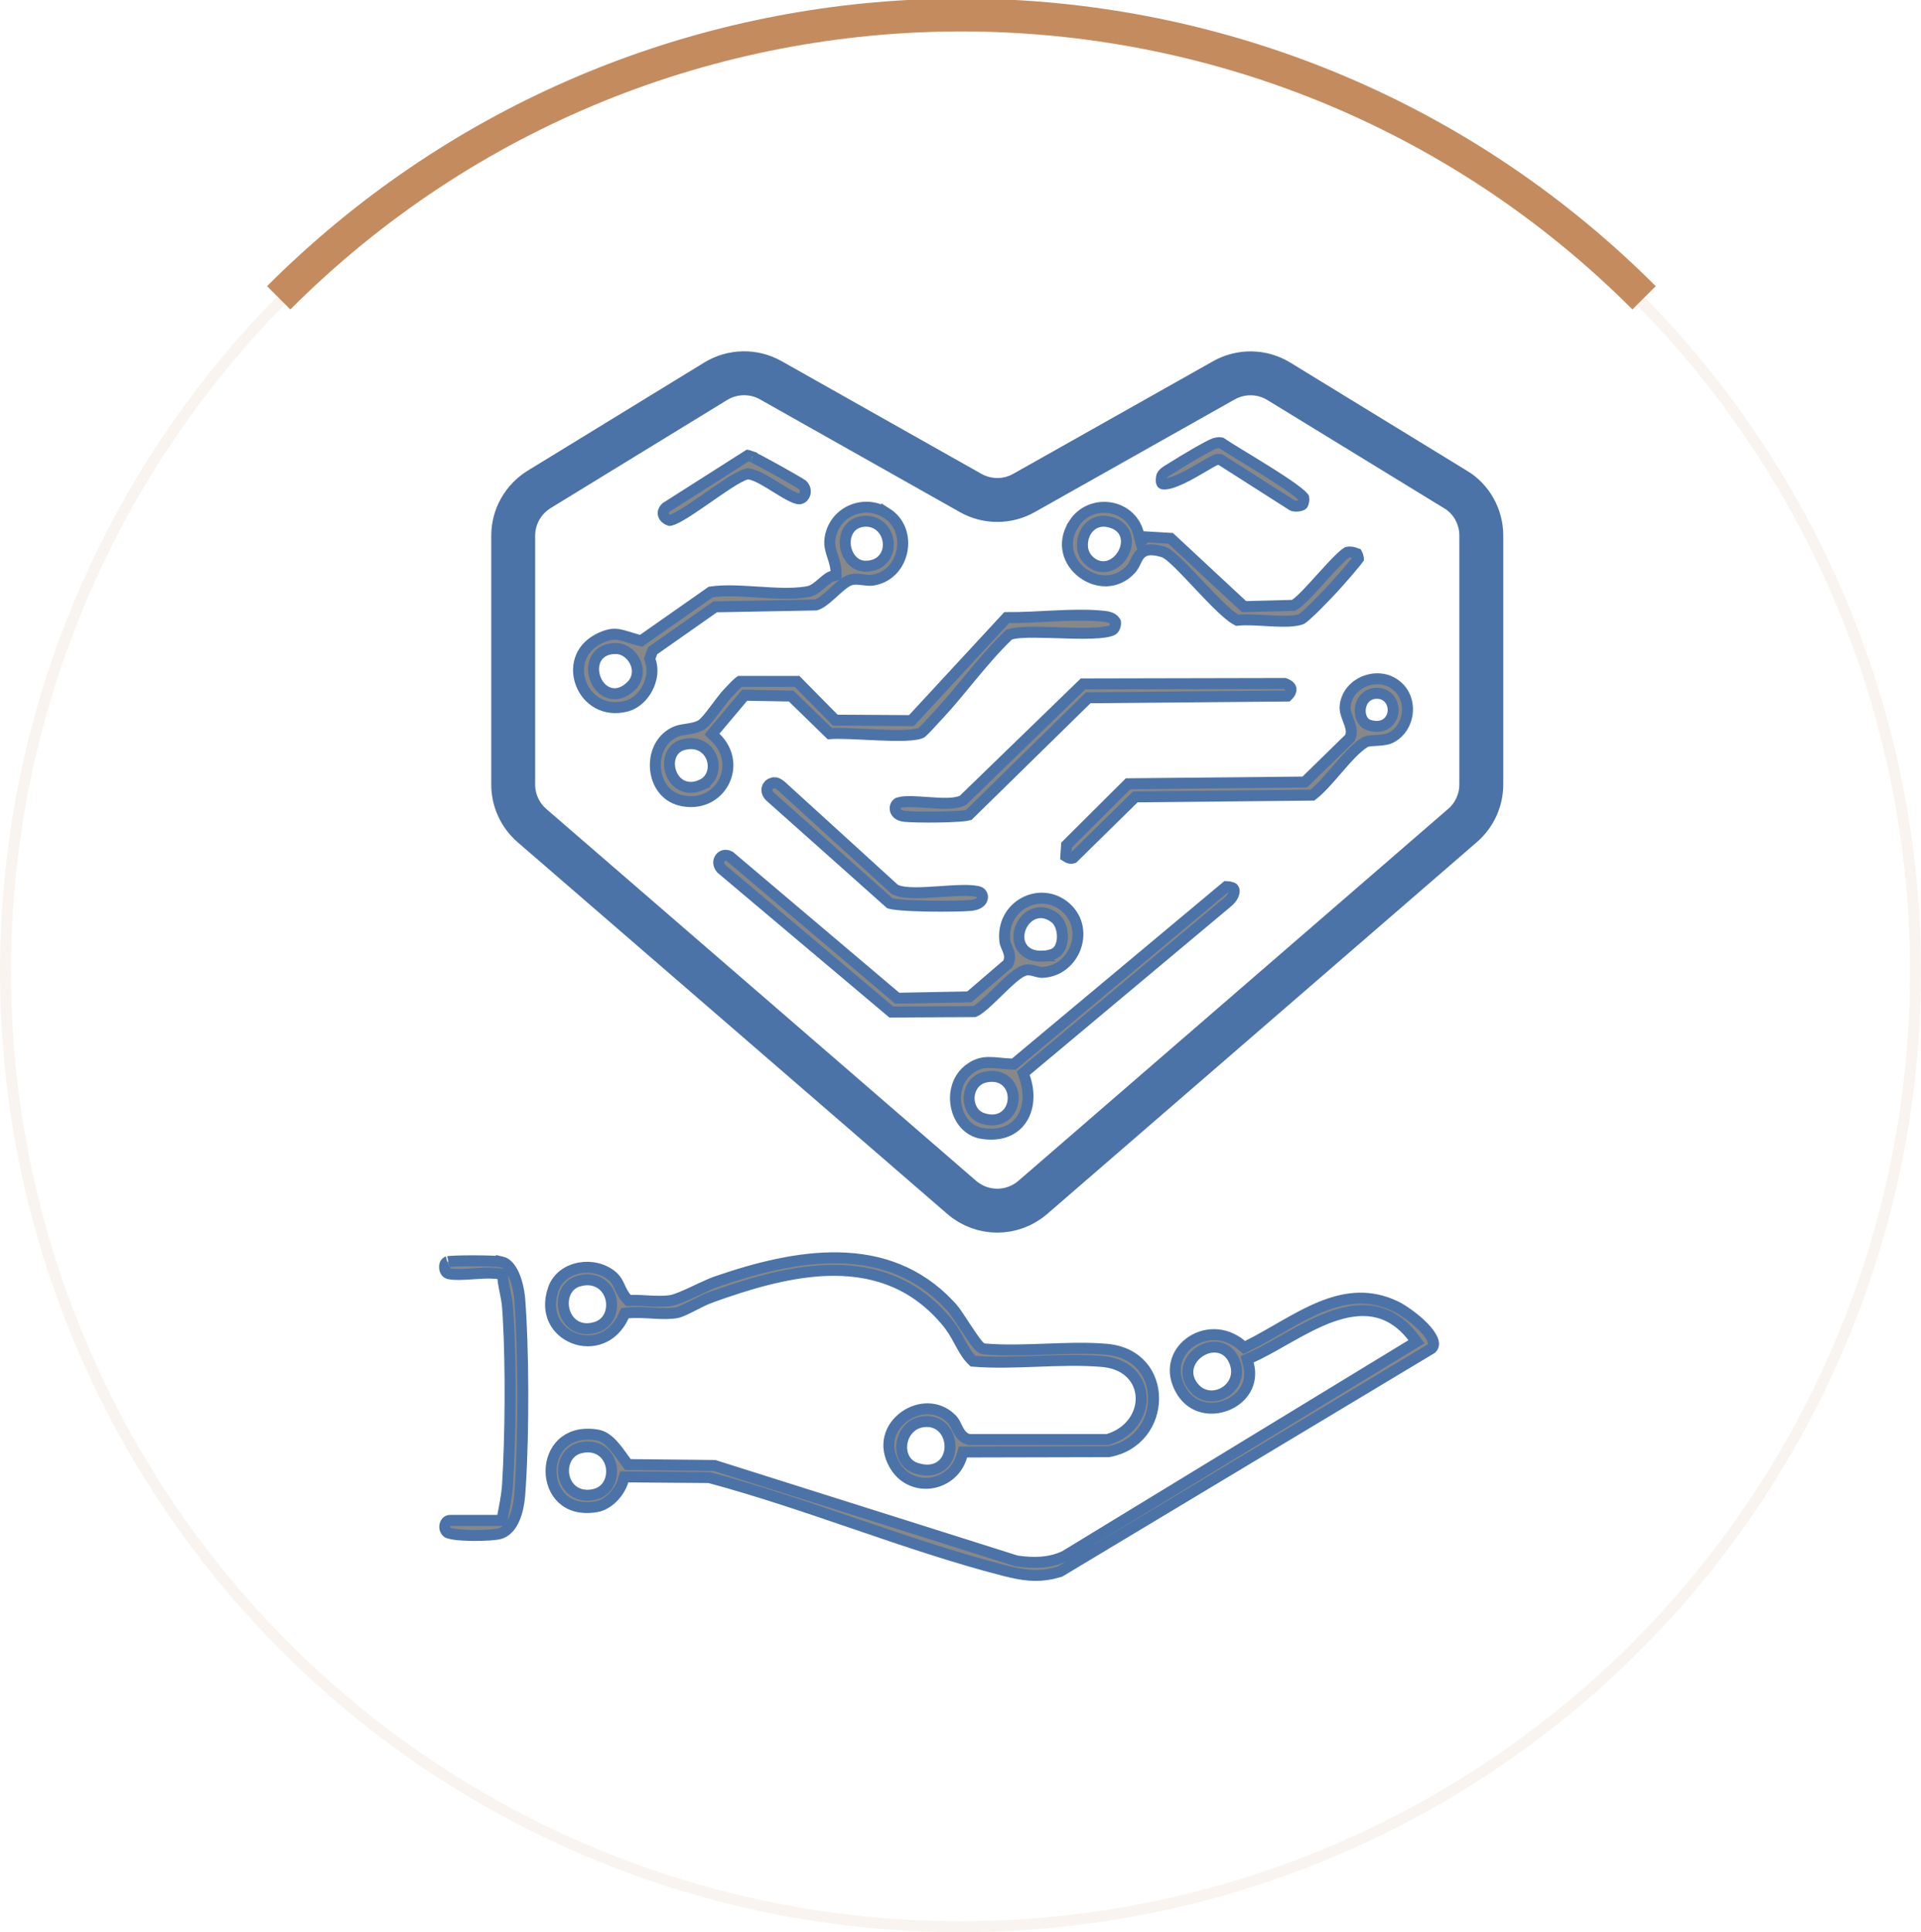 <svg width="175" height="176" viewBox="0 0 175 176" fill="none" xmlns="http://www.w3.org/2000/svg">
<path d="M96.126 56.101C97.515 56.035 98.869 55.998 100.089 56.092L100.603 56.141C101.122 56.2 101.444 56.349 101.623 56.666C101.635 56.743 101.633 56.854 101.597 56.984C101.554 57.137 101.484 57.26 101.421 57.326C101.389 57.358 101.28 57.431 101.018 57.499C100.77 57.563 100.446 57.609 100.055 57.64C99.274 57.7 98.296 57.69 97.272 57.663C96.259 57.636 95.195 57.592 94.287 57.588C93.398 57.584 92.567 57.615 92.044 57.77L91.928 57.806L91.84 57.89C90.609 59.076 89.505 60.384 88.432 61.682C87.487 62.823 86.568 63.954 85.59 65.015L85.167 65.465L85.163 65.469C84.993 65.651 84.762 65.911 84.48 66.211C84.347 66.351 84.22 66.481 84.113 66.584C84.06 66.635 84.015 66.677 83.978 66.707C83.951 66.73 83.936 66.74 83.931 66.744C83.85 66.79 83.693 66.844 83.435 66.888C83.184 66.93 82.874 66.958 82.515 66.974C81.796 67.004 80.925 66.982 80.02 66.944C79.131 66.907 78.185 66.853 77.38 66.824C76.7 66.8 76.069 66.79 75.592 66.826L72.212 63.539L72.069 63.401L71.872 63.398L68.087 63.329L68.078 63.828L68.087 63.328H67.835L67.686 63.507L65.158 66.509L64.858 66.865L65.192 67.19C67.678 69.601 65.704 73.488 62.348 72.969L62.019 72.904C60.597 72.571 59.788 71.31 59.707 69.919C59.626 68.527 60.283 67.15 61.649 66.613C61.918 66.509 62.253 66.465 62.672 66.398C62.999 66.346 63.404 66.278 63.748 66.107L63.892 66.027L63.895 66.025C64.086 65.905 64.297 65.671 64.48 65.454C64.679 65.217 64.902 64.928 65.121 64.639C65.463 64.188 65.782 63.755 66.019 63.464L66.228 63.225C66.403 63.043 66.638 62.78 66.918 62.498C67.051 62.364 67.178 62.245 67.284 62.156C67.336 62.113 67.373 62.086 67.397 62.069H72.615L75.946 65.448L76.092 65.596L76.3 65.597L82.81 65.637L83.03 65.638L83.18 65.477L91.71 56.254C93.1 56.269 94.636 56.17 96.126 56.101ZM63.857 67.941C63.438 67.734 62.939 67.675 62.391 67.797L62.153 67.859C61.584 68.034 61.235 68.461 61.082 68.94C60.933 69.408 60.964 69.933 61.133 70.392C61.302 70.851 61.627 71.288 62.114 71.531C62.615 71.781 63.22 71.791 63.866 71.512L63.865 71.511C64.94 71.05 65.163 69.88 64.829 69.019C64.657 68.577 64.33 68.175 63.857 67.941Z" fill="#888888" stroke="#4C73A8"/>
<path d="M56.19 59.078C55.306 59.04 54.657 59.374 54.318 59.965C54.001 60.519 54.019 61.196 54.211 61.752C54.403 62.307 54.806 62.85 55.4 63.081C56.035 63.328 56.748 63.168 57.405 62.575L57.404 62.574C58.153 61.904 58.189 61.014 57.878 60.324C57.584 59.675 56.937 59.108 56.19 59.078H56.19ZM78.731 47.48L78.485 47.512H78.484C77.908 47.616 77.494 47.946 77.253 48.38C77.02 48.8 76.96 49.295 77.022 49.749C77.142 50.618 77.787 51.624 78.95 51.574L78.951 51.575C79.661 51.545 80.208 51.257 80.549 50.799C80.88 50.353 80.978 49.798 80.904 49.289C80.831 48.781 80.581 48.278 80.163 47.928C79.788 47.613 79.296 47.439 78.731 47.48ZM76.16 51.975L76.158 51.953C76.108 51.379 75.91 50.854 75.778 50.43C75.657 50.041 75.573 49.693 75.589 49.315L75.602 49.151V49.15C75.885 46.678 78.653 45.395 80.782 46.751V46.75C81.999 47.526 82.427 48.921 82.161 50.214C81.912 51.425 81.07 52.476 79.772 52.788L79.507 52.841H79.505C79.218 52.887 78.917 52.846 78.546 52.8C78.268 52.765 77.881 52.714 77.523 52.812L77.372 52.862C77.088 52.978 76.803 53.191 76.548 53.404C76.287 53.622 76.003 53.887 75.737 54.126C75.463 54.373 75.197 54.601 74.941 54.782C74.701 54.953 74.496 55.057 74.328 55.105L65.306 55.273L65.152 55.275L65.027 55.363L59.577 59.188L59.449 59.278L59.395 59.426L59.246 59.832L59.185 60L59.244 60.17C59.521 60.954 59.401 61.886 58.976 62.693C58.576 63.451 57.937 64.042 57.202 64.282L57.055 64.325C55.03 64.844 53.516 63.752 52.946 62.295C52.395 60.884 52.741 59.174 54.428 58.25L54.596 58.163C55.374 57.781 55.843 57.731 56.288 57.792C56.528 57.825 56.777 57.894 57.089 57.988C57.393 58.081 57.757 58.198 58.185 58.308L58.407 58.365L58.596 58.233L64.752 53.921C65.992 53.737 67.503 53.833 69.074 53.933C70.555 54.027 72.098 54.125 73.38 53.929L73.633 53.886L73.635 53.885C73.902 53.833 74.14 53.696 74.334 53.56C74.531 53.423 74.726 53.255 74.899 53.105C75.081 52.949 75.244 52.81 75.403 52.696C75.564 52.582 75.69 52.517 75.79 52.489L76.16 52.39V51.975Z" fill="#888888" stroke="#4C73A8"/>
<path d="M65.611 78.151C65.777 77.933 66.086 77.805 66.475 78.005L81.599 90.807L81.742 90.929L81.931 90.925L88.124 90.806L88.304 90.803L88.44 90.686L91.731 87.862L91.814 87.79L91.859 87.689C92.075 87.215 91.93 86.786 91.811 86.496C91.71 86.248 91.627 86.083 91.579 85.914L91.544 85.739C91.158 82.503 94.75 80.654 97.056 82.621L97.186 82.744C99.297 84.727 97.876 88.445 94.963 88.568L94.83 88.566C94.698 88.555 94.566 88.523 94.408 88.479C94.218 88.427 93.94 88.34 93.644 88.34C93.393 88.34 93.155 88.449 92.971 88.555C92.772 88.669 92.563 88.824 92.355 88.996C91.937 89.339 91.465 89.794 91.004 90.243C90.535 90.699 90.074 91.151 89.656 91.514C89.263 91.856 88.966 92.064 88.775 92.145L81.201 92.184L65.695 79.117C65.387 78.746 65.441 78.375 65.611 78.151ZM96.089 83.608C95.428 83.098 94.729 83.015 94.128 83.269C93.559 83.51 93.152 84.021 92.956 84.559C92.761 85.096 92.744 85.754 93.091 86.289C93.454 86.848 94.123 87.137 95.013 87.1L95.012 87.099C95.185 87.093 95.416 87.061 95.633 87.004C95.802 86.96 96.042 86.882 96.23 86.741L96.307 86.676L96.316 86.666C96.71 86.273 96.812 85.63 96.777 85.114C96.744 84.625 96.575 84.041 96.172 83.677L96.089 83.608Z" fill="#888888" stroke="#4C73A8"/>
<path d="M124.388 62.029C125.402 61.649 126.584 61.791 127.419 62.627L127.55 62.757C128.689 64.063 128.333 66.264 126.825 67.132L126.671 67.214C126.384 67.354 125.965 67.407 125.512 67.436C125.309 67.449 125.073 67.458 124.899 67.473C124.808 67.481 124.712 67.493 124.623 67.511C124.564 67.523 124.48 67.543 124.394 67.584L124.318 67.626C123.902 67.884 123.479 68.268 123.067 68.691C122.653 69.117 122.227 69.607 121.81 70.09C121.001 71.026 120.236 71.909 119.556 72.426L103.629 72.585L103.427 72.586L103.283 72.727L97.764 78.148C97.577 78.216 97.335 78.175 97.094 78.01L97.163 76.972L102.771 71.391L118.661 71.236L118.861 71.234L119.006 71.093L122.899 67.288L122.968 67.221L123.007 67.135C123.135 66.85 123.11 66.551 123.062 66.318C123.012 66.081 122.921 65.833 122.839 65.614C122.681 65.19 122.553 64.846 122.535 64.546L122.534 64.42C122.596 63.286 123.372 62.41 124.388 62.029ZM125.354 63.151C124.98 63.167 124.661 63.3 124.417 63.523C124.147 63.77 124.002 64.096 123.943 64.407C123.886 64.716 123.907 65.045 124.01 65.33C124.098 65.572 124.267 65.837 124.549 65.982L124.677 66.036L124.681 66.037C125.248 66.227 125.765 66.209 126.179 65.978C126.589 65.749 126.816 65.356 126.889 64.96C126.96 64.57 126.888 64.142 126.661 63.794C126.455 63.479 126.127 63.243 125.705 63.171L125.519 63.151H125.354Z" fill="#888888" stroke="#4C73A8"/>
<path d="M111.714 80.757C111.8 80.759 111.913 80.769 112.033 80.795C112.122 80.815 112.201 80.839 112.262 80.865C112.291 80.877 112.31 80.888 112.323 80.896L112.329 80.902C112.439 81.01 112.479 81.166 112.388 81.425C112.316 81.627 112.18 81.832 112.027 81.993L111.872 82.137L111.863 82.144L93.481 97.533L93.217 97.755L93.331 98.082C93.87 99.625 93.694 101.052 93.026 102.005C92.413 102.88 91.328 103.439 89.777 103.281L89.461 103.24C88.217 103.043 87.371 102.024 87.12 100.776C86.885 99.606 87.197 98.34 88.12 97.533L88.314 97.377V97.376C88.933 96.916 89.466 96.79 90.037 96.778C90.336 96.772 90.648 96.797 91.004 96.831C91.179 96.847 91.364 96.865 91.559 96.881L92.169 96.92L92.36 96.927L92.508 96.804L111.714 80.757ZM91.698 98.543C91.293 98.161 90.725 97.98 90.047 98.061L89.75 98.112L89.749 98.113C88.796 98.327 88.325 99.153 88.285 99.927C88.249 100.646 88.579 101.457 89.358 101.805L89.52 101.869L89.523 101.87C90.32 102.133 91.017 102.034 91.528 101.649C92.023 101.276 92.268 100.692 92.298 100.131C92.328 99.571 92.145 98.966 91.698 98.543Z" fill="#888888" stroke="#4C73A8"/>
<path d="M97.82 47.726C99.326 45.365 102.965 45.866 103.695 48.533L103.922 49.363L104.381 48.902L106.643 49.037L113.181 55.119L113.33 55.257L113.534 55.252L117.706 55.143L117.846 55.139L117.962 55.065C118.281 54.861 118.707 54.446 119.144 53.99C119.593 53.52 120.101 52.953 120.594 52.412C121.091 51.865 121.571 51.342 121.978 50.943C122.181 50.743 122.358 50.582 122.503 50.466C122.575 50.409 122.634 50.367 122.68 50.339C122.707 50.322 122.724 50.313 122.732 50.309C122.985 50.241 123.267 50.295 123.603 50.429C123.606 50.435 123.61 50.442 123.615 50.45C123.641 50.491 123.668 50.55 123.692 50.622C123.716 50.692 123.733 50.764 123.742 50.828C123.745 50.851 123.744 50.872 123.745 50.889C123.742 50.893 123.74 50.898 123.737 50.902C123.689 50.972 123.615 51.068 123.52 51.188C123.33 51.426 123.074 51.73 122.804 52.044C122.534 52.357 122.253 52.676 122.018 52.941L121.505 53.514C121.263 53.78 120.61 54.473 119.959 55.123C119.633 55.448 119.313 55.758 119.047 55.997C118.914 56.116 118.799 56.213 118.707 56.285C118.616 56.356 118.574 56.379 118.57 56.381C118.292 56.492 117.9 56.556 117.409 56.579C116.921 56.602 116.372 56.584 115.799 56.554C114.751 56.5 113.574 56.403 112.7 56.499C112.573 56.437 112.407 56.334 112.205 56.18C111.953 55.989 111.667 55.74 111.356 55.45C110.735 54.869 110.04 54.144 109.354 53.416C108.672 52.695 107.995 51.968 107.425 51.406C107.14 51.125 106.872 50.876 106.637 50.684C106.447 50.529 106.232 50.373 106.022 50.29L105.933 50.259C105.409 50.106 104.981 50.042 104.624 50.092C104.23 50.148 103.96 50.338 103.767 50.592C103.606 50.804 103.487 51.087 103.397 51.27C103.321 51.427 103.24 51.576 103.134 51.717L103.018 51.856L103.017 51.857C101.716 53.268 99.877 53.141 98.598 52.171C97.96 51.688 97.489 51.011 97.314 50.249C97.14 49.497 97.248 48.628 97.821 47.727L97.82 47.726ZM100.918 47.512C99.855 47.317 99.11 47.938 98.793 48.686C98.493 49.395 98.522 50.349 99.107 50.963V50.964C99.668 51.556 100.337 51.73 100.961 51.559C101.549 51.398 102.022 50.953 102.305 50.454C102.587 49.955 102.725 49.316 102.522 48.728C102.307 48.105 101.754 47.663 100.917 47.512H100.918Z" fill="#888888" stroke="#4C73A8"/>
<path d="M117.037 62.257C117.493 62.425 117.598 62.638 117.613 62.755C117.63 62.885 117.572 63.117 117.282 63.399L99.338 63.556L99.136 63.558L98.992 63.7L88.248 74.235C88.195 74.248 88.116 74.266 88.005 74.282C87.828 74.307 87.603 74.33 87.343 74.349C86.822 74.387 86.179 74.41 85.522 74.42C84.201 74.441 82.877 74.411 82.414 74.361H82.415C81.767 74.285 81.583 73.954 81.553 73.715C81.519 73.448 81.646 73.233 81.805 73.146L81.874 73.118L81.875 73.117C82.14 73.038 82.531 73.009 83.028 73.017C83.518 73.025 84.061 73.067 84.622 73.106C85.174 73.145 85.743 73.181 86.252 73.172C86.747 73.164 87.254 73.113 87.647 72.934L87.727 72.899L87.789 72.838L98.662 62.296L117.037 62.257Z" fill="#888888" stroke="#4C73A8"/>
<path d="M70.515 71.308C70.715 71.276 70.887 71.355 71.189 71.609L81.456 80.964L81.514 81.017L81.586 81.05C82.04 81.256 82.674 81.311 83.314 81.317C83.975 81.323 84.731 81.276 85.475 81.225C86.227 81.174 86.966 81.12 87.624 81.109C88.209 81.099 88.686 81.124 89.025 81.198L89.163 81.233C89.397 81.302 89.546 81.548 89.494 81.816C89.454 82.021 89.251 82.359 88.555 82.459L88.408 82.475H88.406C87.83 82.527 86.134 82.562 84.471 82.533C83.642 82.518 82.834 82.487 82.189 82.435C81.865 82.409 81.59 82.379 81.377 82.344C81.27 82.327 81.184 82.309 81.119 82.293C81.095 82.286 81.075 82.28 81.06 82.275L70.145 72.551C69.879 72.293 69.827 71.996 69.889 71.775C69.94 71.591 70.084 71.413 70.353 71.332L70.356 71.334L70.515 71.308Z" fill="#888888" stroke="#4C73A8"/>
<path d="M68.169 41.486C68.195 41.495 68.223 41.506 68.278 41.528C68.329 41.549 68.399 41.576 68.481 41.602V41.603L68.489 41.605C68.48 41.603 68.493 41.607 68.544 41.63C68.588 41.65 68.648 41.678 68.721 41.714C68.866 41.786 69.057 41.884 69.278 42.001C69.721 42.235 70.28 42.539 70.836 42.849C71.392 43.158 71.943 43.47 72.37 43.72C72.584 43.845 72.764 43.953 72.897 44.036L73.089 44.159L73.092 44.161C73.349 44.396 73.408 44.711 73.334 44.973C73.269 45.205 73.111 45.367 72.908 45.419L72.818 45.435L72.815 45.435C72.779 45.439 72.699 45.434 72.564 45.393C72.431 45.353 72.273 45.287 72.089 45.196C71.719 45.015 71.296 44.758 70.844 44.477C70.401 44.203 69.929 43.905 69.494 43.668C69.071 43.437 68.62 43.227 68.22 43.169L68.114 43.153L68.013 43.182C67.556 43.31 66.927 43.679 66.28 44.099C65.614 44.531 64.855 45.067 64.122 45.574C63.383 46.087 62.67 46.57 62.075 46.919C61.778 47.093 61.522 47.227 61.316 47.312C61.214 47.353 61.133 47.38 61.07 47.395C61.042 47.401 61.022 47.402 61.008 47.403C60.683 47.3 60.499 47.093 60.44 46.899C60.383 46.718 60.41 46.475 60.67 46.227L68.134 41.478C68.147 41.48 68.158 41.483 68.169 41.486Z" fill="#888888" stroke="#4C73A8"/>
<path d="M111.24 40.336C111.57 40.563 112.159 40.928 112.849 41.349C113.617 41.818 114.532 42.371 115.418 42.927C116.306 43.483 117.155 44.036 117.795 44.502C118.116 44.736 118.374 44.939 118.554 45.105C118.644 45.189 118.706 45.255 118.745 45.304C118.758 45.32 118.766 45.332 118.771 45.34C118.783 45.401 118.788 45.533 118.755 45.692C118.739 45.772 118.717 45.843 118.692 45.898C118.681 45.922 118.67 45.94 118.662 45.952L118.648 45.966C118.621 45.993 118.481 46.069 118.23 46.095C117.993 46.119 117.807 46.081 117.731 46.042L111.274 41.924L111.172 41.859L111.052 41.848L110.973 41.846C110.898 41.849 110.838 41.866 110.809 41.875C110.757 41.89 110.708 41.91 110.665 41.929C110.579 41.966 110.48 42.017 110.378 42.073C110.172 42.186 109.905 42.345 109.613 42.517C109.019 42.867 108.294 43.289 107.604 43.612C107.259 43.773 106.934 43.904 106.646 43.988C106.352 44.074 106.135 44.1 105.992 44.084C105.868 44.07 105.847 44.034 105.836 44.015C105.814 43.977 105.78 43.881 105.788 43.684L105.812 43.451V43.449C105.833 43.304 105.93 43.16 106.161 42.985C106.274 42.9 106.404 42.819 106.548 42.733L106.988 42.467H106.989C107.295 42.266 108.081 41.786 108.865 41.332C109.256 41.106 109.642 40.888 109.964 40.718C110.299 40.54 110.524 40.434 110.616 40.405C110.886 40.324 111.067 40.3 111.24 40.336Z" fill="#888888" stroke="#4C73A8"/>
<path d="M120.315 119.049C122.386 118.203 124.473 117.878 126.725 118.806L127.178 119.008C127.698 119.262 128.845 120.021 129.681 120.881C130.101 121.315 130.402 121.732 130.528 122.088C130.644 122.414 130.603 122.634 130.416 122.827L96.555 143.155C94.931 143.641 93.685 143.568 92.114 143.208L91.411 143.036H91.41C86.982 141.892 82.543 140.387 78.082 138.864C73.627 137.343 69.148 135.803 64.67 134.604L64.608 134.587L64.544 134.586L57.241 134.527L56.865 134.524L56.758 134.884C56.6 135.413 56.269 135.962 55.829 136.402C55.443 136.787 54.995 137.07 54.535 137.196L54.337 137.24C52.902 137.487 51.886 137.118 51.227 136.506C50.556 135.882 50.202 134.955 50.201 134.001C50.2 133.048 50.552 132.115 51.228 131.481C51.852 130.897 52.796 130.524 54.116 130.669L54.385 130.706C54.918 130.789 55.382 131.117 55.829 131.601C56.286 132.096 56.651 132.663 57.055 133.206L57.202 133.404L57.45 133.407L65.085 133.485L92.542 142.163L92.579 142.174L92.617 142.18C94.026 142.395 95.569 142.408 96.968 141.752L96.992 141.741L97.016 141.727L128.566 122.502L129.044 122.212L128.702 121.77C127.636 120.39 126.416 119.675 125.102 119.452C123.805 119.231 122.472 119.498 121.184 119.971C119.895 120.445 118.609 121.143 117.399 121.825C116.175 122.515 115.04 123.182 114.004 123.64L113.61 123.814L113.724 124.228C114.208 126.011 113.195 127.415 111.754 127.994C110.353 128.557 108.67 128.289 107.719 126.848L107.63 126.706C107.08 125.783 106.973 124.913 107.138 124.172C107.304 123.425 107.753 122.772 108.378 122.304C109.627 121.369 111.533 121.202 113.101 122.527L113.351 122.739L113.645 122.593C114.772 122.035 115.896 121.368 116.997 120.739C118.108 120.105 119.204 119.504 120.315 119.049ZM53.21 131.817L52.94 131.863L52.938 131.864C51.619 132.153 51.171 133.444 51.383 134.459C51.492 134.981 51.778 135.489 52.256 135.823C52.682 136.121 53.222 136.255 53.842 136.177L54.112 136.13H54.114C55.434 135.841 55.881 134.549 55.669 133.534C55.56 133.012 55.274 132.505 54.797 132.17C54.371 131.873 53.83 131.739 53.21 131.817ZM110.808 122.708C110.228 122.658 109.646 122.859 109.19 123.192C108.734 123.525 108.359 124.023 108.245 124.618C108.142 125.156 108.264 125.722 108.65 126.245L108.832 126.465V126.466C109.669 127.382 110.908 127.29 111.716 126.711C112.126 126.418 112.454 125.984 112.589 125.455C112.725 124.918 112.653 124.321 112.324 123.727C111.97 123.086 111.409 122.761 110.808 122.708Z" fill="#888888" stroke="#4C73A8"/>
<path d="M65.18 116.771C72.615 114.185 80.787 112.803 86.49 118.864L86.76 119.158L86.762 119.16C86.873 119.283 87.061 119.545 87.304 119.903C87.541 120.254 87.806 120.662 88.073 121.064C88.337 121.462 88.601 121.855 88.823 122.156C88.934 122.306 89.042 122.443 89.139 122.55C89.187 122.603 89.24 122.657 89.296 122.704C89.33 122.733 89.389 122.78 89.468 122.817L89.553 122.851L89.603 122.866L89.657 122.871C91.496 123.028 93.418 122.957 95.297 122.888C96.952 122.827 98.574 122.768 100.124 122.854L100.784 122.9C102.27 123.029 103.336 123.625 104.033 124.432C104.735 125.244 105.088 126.302 105.088 127.387C105.087 129.547 103.692 131.744 100.99 132.228L88.112 132.258H87.728L87.624 132.618C86.82 135.384 83.247 136 81.657 133.698L81.51 133.467V133.466C80.958 132.524 80.874 131.645 81.067 130.897C81.263 130.141 81.751 129.482 82.399 129.019C83.666 128.113 85.432 128.008 86.666 129.228L86.784 129.351C86.851 129.423 86.92 129.531 87.001 129.685C87.04 129.76 87.079 129.839 87.121 129.925C87.162 130.009 87.207 130.1 87.254 130.189C87.42 130.507 87.712 131.011 88.289 131.119L88.335 131.127H100.87L100.94 131.106C102.927 130.516 104.002 128.884 103.957 127.292C103.934 126.497 103.629 125.72 103.028 125.117C102.464 124.551 101.664 124.164 100.65 124.037L100.445 124.016C98.496 123.844 96.439 123.922 94.416 123.997C92.438 124.071 90.491 124.139 88.64 123.987C88.207 123.582 87.898 123.085 87.579 122.507C87.284 121.972 86.972 121.354 86.543 120.77L86.352 120.521C83.466 116.966 79.837 115.725 76.032 115.711C72.728 115.699 69.283 116.612 66.056 117.715L64.686 118.196L64.686 118.197C64.213 118.369 63.584 118.699 63.034 118.977C62.75 119.12 62.481 119.252 62.244 119.357C62.061 119.439 61.914 119.496 61.804 119.529L61.705 119.554L61.703 119.555C61.107 119.678 60.381 119.659 59.58 119.616C58.809 119.575 57.959 119.512 57.217 119.586L56.932 119.615L56.812 119.875C55.825 122.02 53.839 122.488 52.289 121.895C51.508 121.595 50.848 121.029 50.477 120.272C50.111 119.523 50.012 118.55 50.415 117.396C50.784 116.347 51.72 115.686 52.815 115.491C53.846 115.308 54.955 115.552 55.753 116.222L55.908 116.361C56.142 116.588 56.279 116.854 56.437 117.192C56.586 117.513 56.766 117.931 57.096 118.291L57.253 118.463L57.486 118.453C58.005 118.43 58.59 118.472 59.223 118.504C59.758 118.531 60.327 118.549 60.853 118.495L61.076 118.468L61.081 118.467C61.356 118.423 61.694 118.304 62.031 118.168C62.378 118.028 62.763 117.853 63.145 117.675C63.734 117.401 64.303 117.126 64.761 116.934L65.179 116.771H65.18ZM85.907 130.093C85.468 129.636 84.832 129.393 84.065 129.506L83.911 129.533H83.909C82.867 129.75 82.267 130.648 82.156 131.517C82.051 132.338 82.374 133.273 83.291 133.668L83.482 133.739L83.483 133.74C84.398 134.03 85.173 133.931 85.733 133.509C86.28 133.097 86.527 132.449 86.545 131.832C86.563 131.216 86.357 130.561 85.907 130.093ZM54.609 116.852C54.151 116.589 53.588 116.501 52.958 116.632L52.684 116.701C52.074 116.883 51.674 117.326 51.475 117.836C51.279 118.337 51.268 118.913 51.417 119.429C51.566 119.946 51.889 120.443 52.399 120.745C52.856 121.015 53.416 121.1 54.043 120.961L54.315 120.888C55.581 120.486 55.913 119.147 55.613 118.15C55.458 117.634 55.126 117.147 54.609 116.852Z" fill="#888888" stroke="#4C73A8"/>
<path d="M43.166 114.842C43.741 114.843 44.317 114.853 44.784 114.87C45.273 114.888 45.59 114.914 45.687 114.935V114.934C46.153 115.039 46.55 115.488 46.855 116.21C47.113 116.823 47.258 117.531 47.322 118.097L47.345 118.33C47.696 122.793 47.717 130.382 47.41 135.235L47.345 136.168V136.169C47.292 136.853 47.153 137.659 46.856 138.338C46.578 138.975 46.187 139.445 45.651 139.655L45.542 139.693C45.39 139.739 45.051 139.787 44.574 139.82C44.109 139.853 43.555 139.868 43.006 139.86C42.455 139.852 41.921 139.822 41.492 139.766C41.278 139.737 41.1 139.704 40.964 139.667C40.89 139.647 40.84 139.629 40.809 139.616L40.765 139.595C40.541 139.421 40.473 139.144 40.544 138.887C40.617 138.624 40.796 138.49 40.986 138.49H45.72L45.798 138.084C45.952 137.281 46.129 136.424 46.212 135.559L46.241 135.188V135.187C46.502 130.87 46.563 124.536 46.299 119.983L46.241 119.098C46.209 118.619 46.115 118.151 46.026 117.717C45.958 117.383 45.893 117.071 45.85 116.766L45.815 116.462L45.778 116.068L45.387 116.012L45.108 115.981C44.442 115.927 43.674 115.987 42.98 116.034C42.146 116.091 41.419 116.129 40.892 116.018L40.861 116.011C40.675 115.96 40.52 115.771 40.502 115.462C40.484 115.167 40.599 115.004 40.703 114.945L40.747 114.927L40.75 114.926C40.747 114.927 40.764 114.922 40.812 114.915C40.858 114.909 40.919 114.903 40.994 114.896C41.145 114.884 41.34 114.874 41.567 114.865C42.022 114.849 42.591 114.841 43.166 114.842Z" fill="#888888" stroke="#4C73A8"/>
<path d="M132.576 44.575L116.503 34.735C114.968 33.794 113.055 33.764 111.489 34.646L93.286 44.902C91.78 45.755 89.937 45.755 88.421 44.902L70.217 34.636C68.651 33.754 66.729 33.794 65.203 34.725L49.12 44.575C47.654 45.477 46.752 47.072 46.752 48.797V71.459C46.752 72.896 47.376 74.263 48.466 75.205L69.375 93.289L87.608 109.065C89.471 110.68 92.226 110.68 94.089 109.065L95.258 108.054L133.23 75.195C134.32 74.254 134.945 72.886 134.945 71.449V48.787C134.945 47.062 134.053 45.457 132.576 44.565V44.575Z" stroke="#4C73A8" stroke-width="4" stroke-miterlimit="10"/>
<circle cx="87.5" cy="88.5" r="87" stroke="#C48C5E" stroke-opacity="0.1"/>
<path d="M92.49 0C113.721 1.16 134.616 9.847 150.834 26.064L148.713 28.186C114.951 -5.576 60.211 -5.576 26.449 28.186L24.328 26.064C40.546 9.847 61.442 1.16 82.672 0H92.49Z" fill="#C48C5E"/>
</svg>
